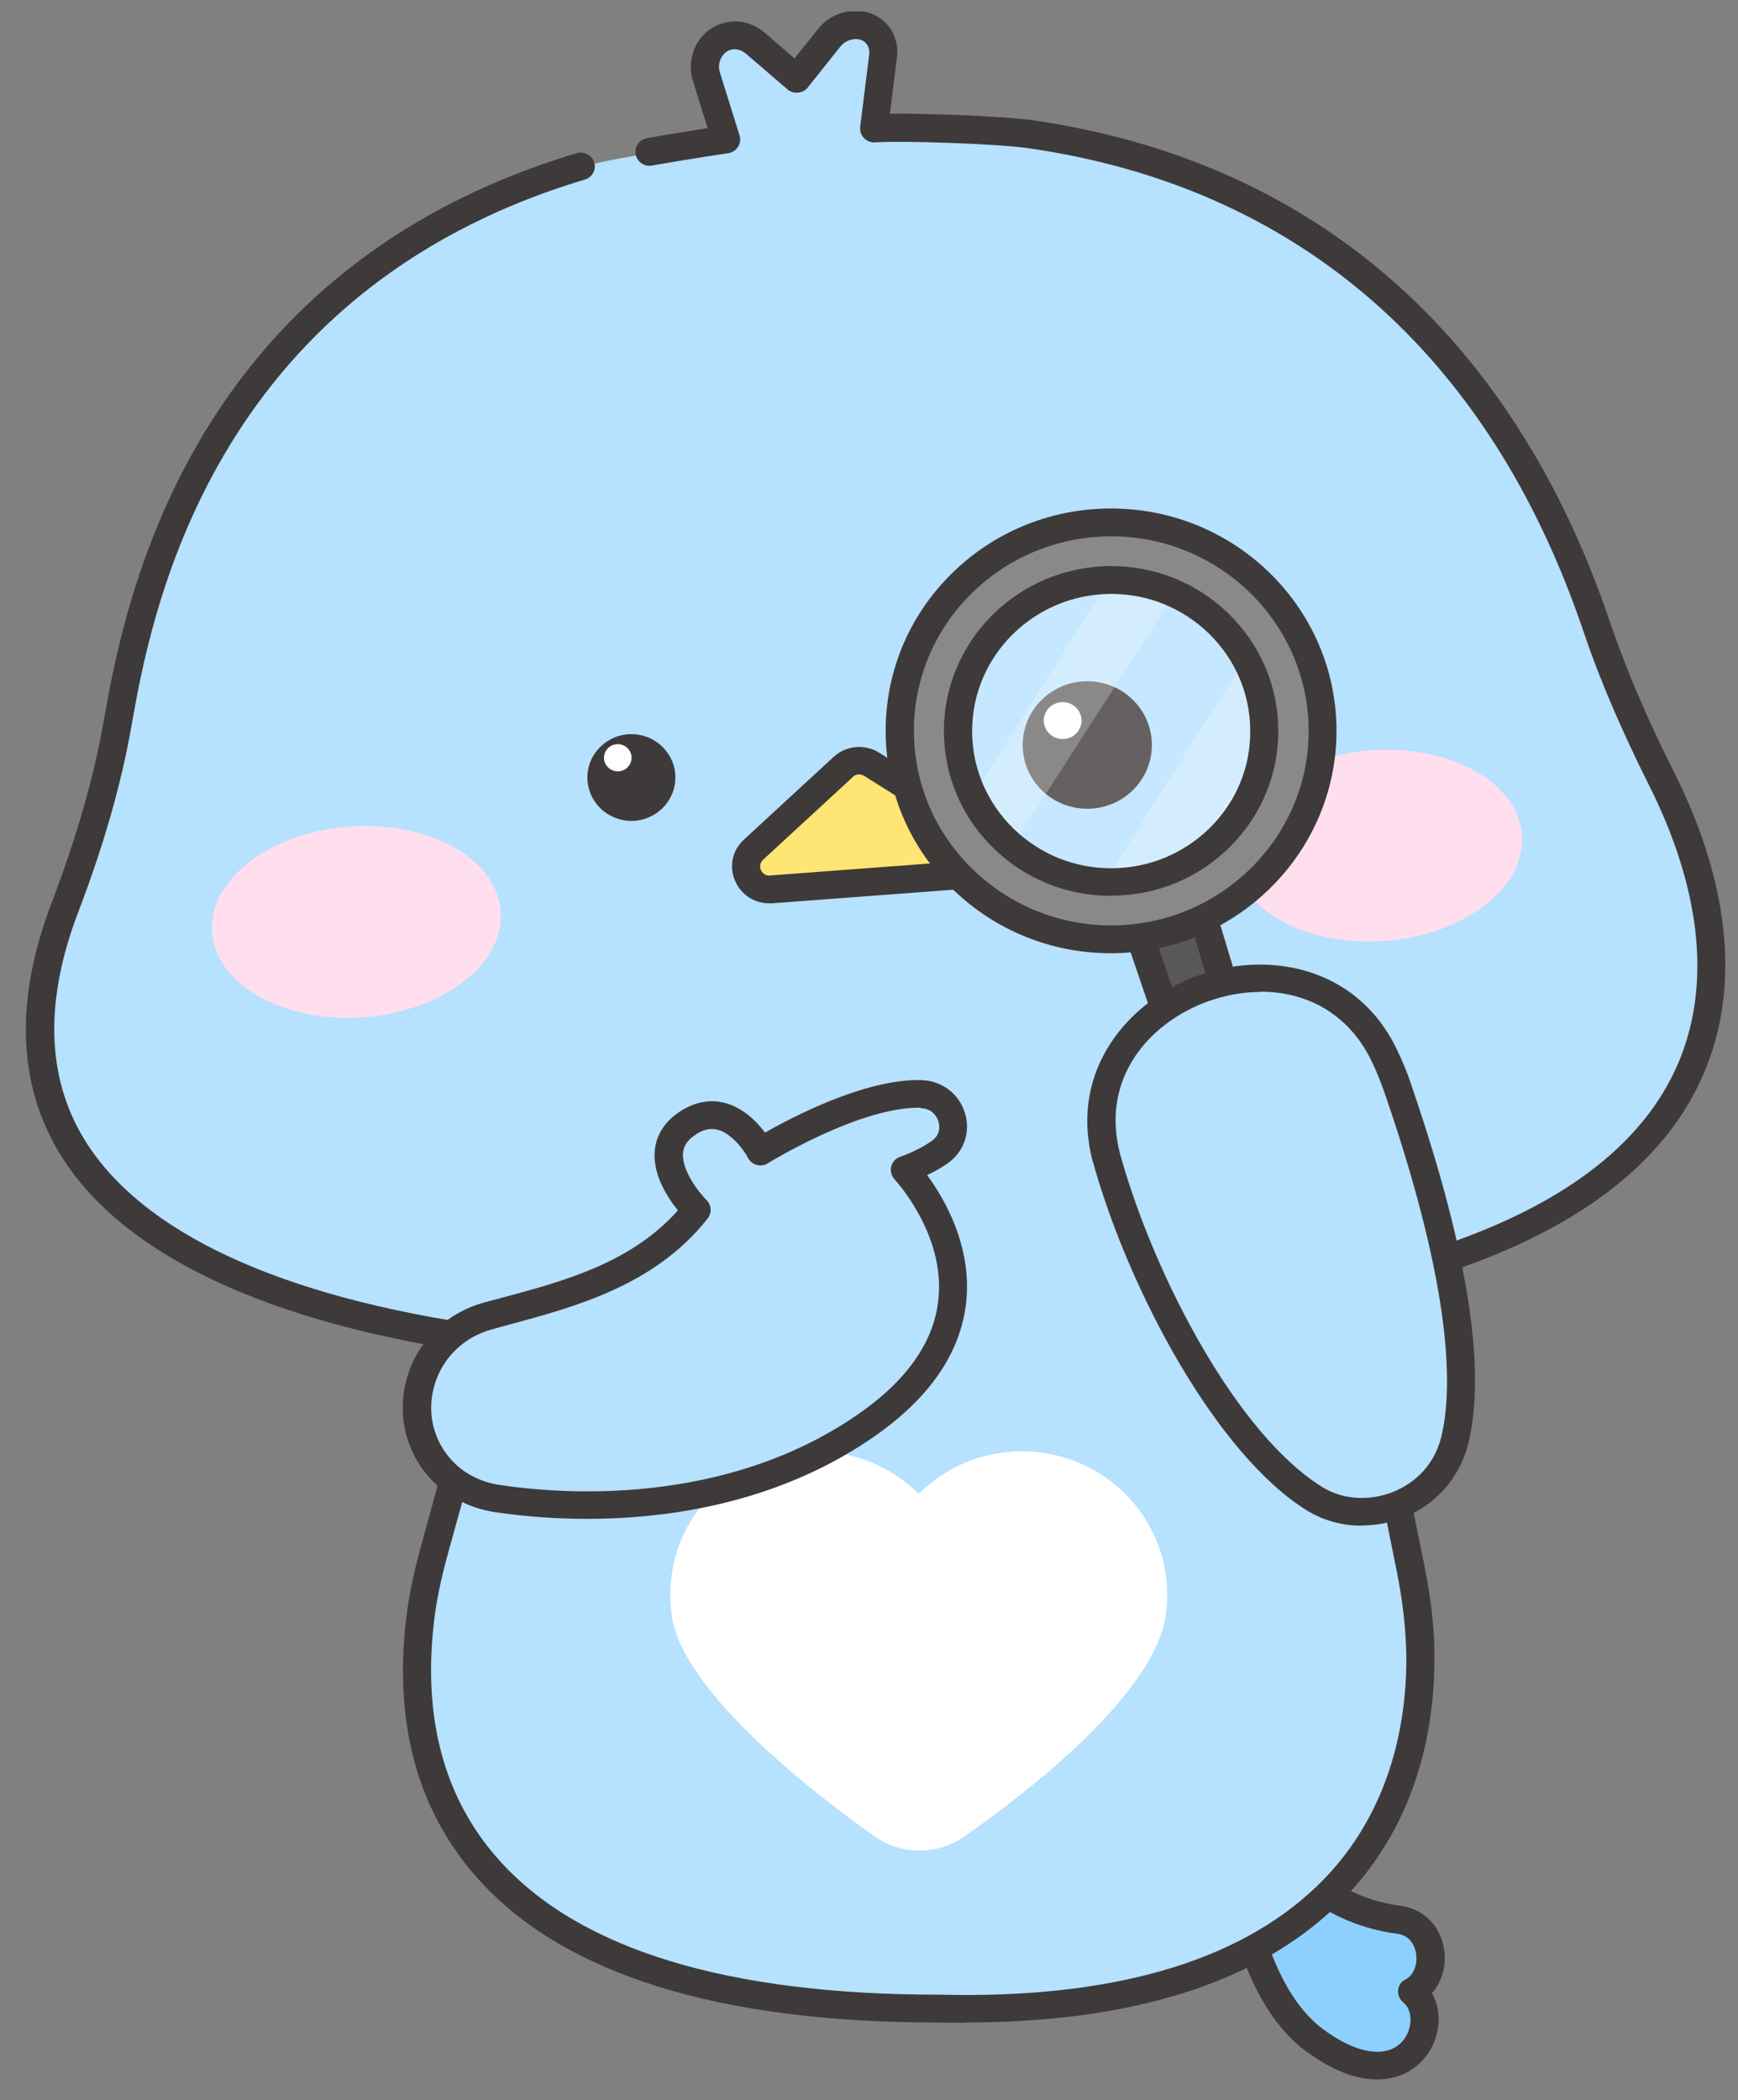 <?xml version="1.0" encoding="UTF-8"?>
<svg id="Layer_1" xmlns="http://www.w3.org/2000/svg" version="1.1" xmlns:xlink="http://www.w3.org/1999/xlink" viewBox="0 0 81.81 98.84">
  <rect x="0" y="0" width="81.81" height="98.84" fill="#808080" stroke="none"/>
  <!-- Generator: Adobe Illustrator 29.2.1, SVG Export Plug-In . SVG Version: 2.1.0 Build 116)  -->
  <defs>
    <style>
      .st0 {
        fill: #898989;
      }

      .st1 {
        fill: #3e3a39;
      }

      .st2 {
        fill: #595757;
      }

      .st3 {
        fill: #8dd0ff;
      }

      .st4 {
        opacity: .4;
      }

      .st5 {
        fill: #fff;
      }

      .st6 {
        fill: none;
      }

      .st7 {
        fill: #b6e1ff;
      }

      .st8 {
        fill: #ffdfee;
      }

      .st9 {
        fill: #ffe574;
      }

      .st10 {
        opacity: .2;
      }

      .st11 {
        clip-path: url(#clippath);
      }

      .st12 {
        opacity: .5;
      }
    </style>
    <clipPath id="clippath">
      <rect class="st6" x="1.22" y=".54" width="80" height="101"/>
    </clipPath>
  </defs>
  <g class="st11">
    <g>
      <path class="st3" d="M66.48,93.71c1.34-.7,1.13-3.14-.63-3.38-4.75-.63-6.35-4.69-6.35-4.69l-1.5.68s.31,6.83,3.71,9.56c4.47,3.48,6.42-.83,4.77-2.17h0Z"/>
      <path class="st1" d="M64.82,97.86c-.97,0-2.16-.41-3.53-1.47-3.59-2.88-3.95-9.75-3.96-10.04-.01-.27.14-.51.38-.62l1.5-.68c.17-.07.36-.08.53-.01.17.07.3.2.37.37.06.15,1.53,3.71,5.82,4.28,1.05.14,1.83.89,2.03,1.96.15.81-.07,1.6-.56,2.15.51.88.41,2.12-.32,3.02-.49.61-1.26,1.04-2.25,1.04h0ZM58.7,86.73c.14,1.5.78,6.51,3.43,8.65,1.67,1.3,3.18,1.54,3.92.64.46-.57.46-1.42,0-1.79-.17-.14-.26-.35-.24-.57.02-.22.15-.41.35-.51.45-.23.57-.81.49-1.25-.04-.24-.22-.82-.9-.9-3.97-.53-5.89-3.23-6.57-4.48l-.49.22h0Z"/>
      <path class="st7" d="M25.43,60.49s-21.57,34.04,18.56,34.03c29.22.68,23.46-22.29,18.68-33.23l-37.25-.8h0Z"/>
      <path class="st7" d="M65.77,70.76l.62,3.08c.29,1.44.47,2.91.46,4.37-.07,8.98-6.05,16.7-22.63,16.31-20.72.01-25.5-9.12-24.47-18.2.13-1.14.38-2.26.68-3.36l.85-3.07"/>
      <path class="st1" d="M45.4,95.19c-.39,0-.79,0-1.2-.01h-.04c-10.29,0-17.57-2.25-21.6-6.7-2.86-3.15-4.02-7.26-3.45-12.23.12-1.06.35-2.19.7-3.46l.84-3.07c.1-.35.46-.55.81-.46.35.1.56.45.47.8l-.85,3.07c-.33,1.2-.55,2.27-.66,3.26-.52,4.58.53,8.35,3.13,11.21,3.77,4.16,10.72,6.27,20.64,6.27h.04c8.04.2,14.01-1.52,17.73-5.08,2.74-2.61,4.2-6.28,4.24-10.59,0-1.31-.14-2.7-.45-4.24l-.62-3.08c-.07-.35.16-.7.52-.77.36-.07.71.16.78.51l.62,3.08c.33,1.63.49,3.1.47,4.51-.04,4.67-1.64,8.65-4.64,11.51-3.79,3.63-9.67,5.46-17.47,5.46h0Z"/>
      <path class="st5" d="M48.1,68.3c-1.9,0-3.62.77-4.86,2-1.24-1.24-2.96-2-4.86-2-3.77,0-6.83,3.01-6.83,6.74,0,.22.01.44.03.65.03.27.06.54.13.8.9,3.41,6.34,7.71,9.42,9.91,1.27.91,2.98.92,4.26.03,3.07-2.15,8.44-6.35,9.39-9.94.07-.26.1-.53.13-.8.02-.21.03-.43.03-.65,0-3.72-3.06-6.74-6.83-6.74h0Z"/>
      <path class="st7" d="M62.52,60.84c2.59-.43,4.84-1.3,6.76-2.02,14.84-5.61,11.72-16.59,8.94-22.13-1.17-2.33-2.23-4.71-3.07-7.18-2.33-6.88-8.6-20.59-26.69-23.17-1.39-.2-5.93-.37-7.32-.27l.43-3.45c.05-.55-.24-1.1-.75-1.31,0,0-.02,0-.03,0-.63-.25-1.35,0-1.76.52l-1.53,1.92-1.92-1.65c-.31-.27-.72-.43-1.13-.38-.07,0-.14.02-.2.04-.79.21-1.22,1.07-1.01,1.85l.94,3.01s-5.5.83-6.84,1.24C10.38,12.91,6.82,26.75,5.52,34.1c-.52,2.94-1.4,5.81-2.47,8.61-4.76,12.46,5.58,18.38,19.82,20.36,0,0,13.2,2.17,39.65-2.23h0Z"/>
      <path class="st1" d="M22.87,63.72s-.06,0-.09,0c-10.21-1.43-17.12-4.7-19.99-9.47-1.97-3.27-2.09-7.23-.36-11.76,1.17-3.07,1.97-5.85,2.44-8.49.93-5.25,3.74-21.23,22.27-26.79.35-.1.72.09.83.43.11.34-.09.71-.44.81C9.78,13.77,7.07,29.15,6.18,34.21c-.48,2.72-1.3,5.58-2.5,8.72-1.58,4.14-1.5,7.72.26,10.64,2.66,4.42,9.24,7.48,19.03,8.84.36.05.61.38.56.74-.05.33-.33.56-.65.56Z"/>
      <path class="st1" d="M62.52,61.49c-.3,0-.57-.2-.64-.5-.09-.35.13-.7.49-.79,2.55-.61,4.8-1.28,6.68-2,5.24-1.98,8.62-4.81,10.05-8.42,1.81-4.57.2-9.49-1.47-12.81-1.32-2.64-2.34-5.01-3.1-7.27-4.42-13.06-13.46-20.92-26.16-22.73-1.38-.2-5.87-.36-7.17-.27-.19.02-.39-.06-.53-.2-.14-.14-.2-.33-.18-.53l.43-3.45c.02-.27-.12-.53-.36-.63-.34-.13-.76,0-1.01.31l-1.53,1.92c-.11.14-.28.23-.46.24-.19.02-.36-.04-.5-.16l-1.92-1.65c-.19-.17-.42-.25-.61-.23-.04,0-.08.01-.12.02-.41.11-.66.59-.53,1.05l.93,2.98c.06.18.03.38-.07.54-.1.16-.27.27-.46.3-.02,0-1.82.27-3.59.58-.36.07-.7-.17-.77-.53-.07-.36.18-.69.54-.76,1.07-.19,2.16-.36,2.85-.47l-.71-2.28c-.32-1.19.34-2.37,1.47-2.67.1-.03.19-.04.29-.06.57-.07,1.17.12,1.65.53l1.39,1.2,1.1-1.38c.62-.77,1.66-1.07,2.54-.72.01,0,.05.02.06.03.75.31,1.21,1.1,1.13,1.96l-.34,2.71c1.88-.02,5.41.13,6.66.3,13.23,1.89,22.64,10.06,27.23,23.61.74,2.19,1.73,4.51,3.03,7.1,1.79,3.56,3.5,8.85,1.51,13.86-1.57,3.97-5.21,7.05-10.81,9.17-1.94.73-4.24,1.42-6.84,2.04-.05.01-.11.02-.16.02h0Z"/>
      <path class="st8" d="M65.19,44.28c3.75-.28,6.64-2.52,6.45-4.99-.19-2.48-3.39-4.26-7.14-3.98-3.75.28-6.64,2.52-6.45,4.99.19,2.48,3.39,4.26,7.14,3.98Z"/>
      <path class="st8" d="M17.12,47.87c3.75-.28,6.64-2.52,6.45-4.99-.19-2.48-3.39-4.26-7.14-3.98-3.75.28-6.64,2.52-6.45,4.99s3.39,4.26,7.14,3.98Z"/>
      <path class="st1" d="M51.18,38.06c1.68,0,3.04-1.34,3.04-3s-1.36-3-3.04-3-3.04,1.34-3.04,3,1.36,3,3.04,3Z"/>
      <path class="st1" d="M29.72,38.63c1.14,0,2.07-.91,2.07-2.04s-.93-2.04-2.07-2.04-2.07.91-2.07,2.04.93,2.04,2.07,2.04Z"/>
      <path class="st9" d="M39.68,36.09l-4.22,3.89c-.75.7-.2,1.94.83,1.87l9.33-.7c1.05-.08,1.39-1.44.5-1.99l-5.11-3.2c-.42-.27-.97-.21-1.34.12h0Z"/>
      <path class="st1" d="M36.21,42.51c-.7,0-1.32-.4-1.6-1.04-.3-.68-.15-1.45.41-1.96l4.22-3.89c.59-.54,1.46-.62,2.14-.2l5.11,3.2c.65.41.95,1.14.76,1.88-.19.74-.8,1.25-1.58,1.31l-9.33.7s-.09,0-.14,0ZM40.14,36.57l-4.22,3.89c-.2.19-.14.4-.1.49.04.08.15.28.43.25l9.33-.7c.28-.02.37-.23.39-.32.02-.09.05-.32-.19-.47l-5.11-3.2c-.17-.1-.38-.09-.53.05Z"/>
      <path class="st2" d="M53.31,43.03l1.92,5.64,2.72-1.16-1.93-6.41-2.71,1.94Z"/>
      <path class="st1" d="M55.23,49.32c-.09,0-.19-.02-.27-.06-.17-.07-.3-.21-.36-.39l-1.92-5.64c-.09-.27,0-.57.24-.73l2.71-1.94c.18-.13.4-.16.6-.09.2.07.36.23.42.43l1.93,6.41c.09.32-.07.65-.37.78l-2.72,1.16c-.08.03-.17.05-.26.05h0ZM54.09,43.28l1.54,4.51,1.52-.65-1.5-4.98-1.56,1.11h0Z"/>
      <g class="st10">
        <path class="st5" d="M55.29,27.94l-7.64,11.88c1.18.98,2.68,1.6,4.33,1.67l6.64-10.52c-.75-1.34-1.92-2.4-3.33-3.03Z"/>
      </g>
      <g class="st12">
        <path class="st5" d="M59.48,35.09l-3.47,5.41c1.91-1.13,3.25-3.11,3.47-5.41Z"/>
      </g>
      <g class="st10">
        <path class="st5" d="M45.1,34.45c0,1.07.26,2.09.71,3l6.41-10.15c-3.96.05-7.14,3.24-7.11,7.15Z"/>
      </g>
      <g class="st4">
        <path class="st5" d="M52.25,27.3h-.04l-6.41,10.15c.44.92,1.08,1.72,1.85,2.37l7.64-11.88c-.93-.42-1.95-.65-3.04-.64h0Z"/>
      </g>
      <g class="st4">
        <path class="st5" d="M59.51,34.35c0-1.22-.33-2.37-.89-3.37l-6.64,10.52c.12,0,.25.02.38.02,1.34,0,2.58-.38,3.65-1.01l3.47-5.41c.02-.24.04-.49.04-.73h0Z"/>
      </g>
      <path class="st0" d="M52.23,24.59c-5.5.04-9.92,4.46-9.88,9.88.04,5.42,4.53,9.78,10.02,9.74,5.49-.04,9.92-4.46,9.88-9.88-.04-5.41-4.53-9.78-10.02-9.74ZM52.36,41.51c-3.98.03-7.23-3.13-7.26-7.05-.03-3.93,3.17-7.13,7.16-7.16,3.98-.03,7.23,3.13,7.26,7.05.03,3.92-3.17,7.13-7.16,7.16Z"/>
      <path class="st1" d="M52.3,44.86c-2.81,0-5.45-1.07-7.45-3.01-2.02-1.96-3.14-4.58-3.16-7.38-.02-2.79,1.06-5.43,3.05-7.42,1.99-1.99,4.65-3.1,7.48-3.12h.08c5.82,0,10.57,4.64,10.61,10.39.04,5.77-4.68,10.49-10.54,10.54h-.08ZM52.24,25.24c-2.48.02-4.81.99-6.55,2.73-1.74,1.74-2.69,4.05-2.67,6.49.02,2.44,1,4.74,2.77,6.45,1.75,1.7,4.06,2.64,6.52,2.64h.07c5.12-.04,9.26-4.18,9.22-9.22-.04-5.02-4.2-9.09-9.29-9.09h-.07,0ZM52.3,42.16c-2.08,0-4.04-.79-5.52-2.23-1.5-1.45-2.33-3.4-2.35-5.47-.03-4.28,3.47-7.78,7.81-7.82h.06c2.08,0,4.04.79,5.52,2.23,1.5,1.45,2.33,3.4,2.35,5.47.02,2.07-.79,4.03-2.26,5.5-1.47,1.47-3.45,2.3-5.55,2.31h-.06ZM52.31,27.95h-.05c-3.61.03-6.53,2.94-6.5,6.5.01,1.72.71,3.34,1.95,4.55,1.24,1.2,2.86,1.86,4.59,1.86h.05c1.75-.01,3.39-.7,4.62-1.92,1.23-1.23,1.9-2.85,1.88-4.58-.01-1.72-.71-3.34-1.95-4.55-1.24-1.2-2.86-1.86-4.59-1.86h0Z"/>
      <path class="st7" d="M65.15,49.64c-3.46-7.11-15.08-2.77-13.06,4.86.02.07.04.15.06.22,1.64,5.75,5.6,13.26,9.74,15.82,2.28,1.41,5.81.32,6.58-2.7,1.34-5.28-2.1-14.93-2.7-16.7-.14-.42-.35-.94-.62-1.5Z"/>
      <path class="st1" d="M64.1,71.8c-.91,0-1.8-.24-2.57-.71-4.27-2.64-8.35-10.32-10.02-16.19-.02-.08-.04-.16-.07-.23-1.16-4.37,1.76-7.61,4.97-8.77,3.13-1.13,7.39-.53,9.33,3.46.32.66.53,1.22.65,1.57l.09.27c2.62,7.66,3.5,13.31,2.62,16.79-.41,1.57-1.52,2.83-3.05,3.43-.64.25-1.31.37-1.96.37h0ZM59.35,46.68c-.85,0-1.69.16-2.48.44-2.75.99-5.1,3.61-4.14,7.21l.06.21c1.61,5.64,5.46,12.97,9.45,15.44.95.59,2.2.68,3.33.23,1.14-.45,1.96-1.37,2.26-2.54.56-2.22.57-6.81-2.59-16.05l-.1-.28c-.11-.32-.3-.83-.59-1.43-1.13-2.31-3.16-3.24-5.2-3.24h0Z"/>
      <path class="st7" d="M22.93,61.93c3.16-.88,7.27-1.71,9.85-5,0,0-2.57-2.56-.49-4.03,2.08-1.47,3.51,1.28,3.51,1.28,0,0,4.48-2.78,7.56-2.71,1.47.03,2.06,1.91.85,2.74-.42.29-.96.57-1.64.81,0,0,6.23,6.52-1.92,12.1-6.47,4.43-14.32,3.81-17.27,3.37-.96-.14-1.86-.57-2.53-1.26-.02-.02-.04-.04-.06-.06-2.27-2.41-1.08-6.36,2.14-7.26h0Z"/>
      <path class="st1" d="M23.29,71.16c-1.13-.17-2.17-.69-2.91-1.45l-.07-.07c-1.21-1.28-1.64-3.07-1.16-4.77.49-1.74,1.84-3.07,3.6-3.56.31-.09.63-.17.96-.26,2.83-.76,6.01-1.62,8.2-4.09-.48-.59-1.19-1.67-1.09-2.8.06-.7.43-1.32,1.08-1.78.88-.62,1.67-.61,2.17-.49.9.22,1.56.9,1.94,1.41,1.34-.76,4.75-2.54,7.36-2.47.96.03,1.77.63,2.05,1.55.28.91-.05,1.84-.83,2.38-.29.2-.61.38-.95.54.8,1.09,2.12,3.32,1.84,5.98-.26,2.4-1.75,4.56-4.44,6.4-5.92,4.05-12.91,4.02-16.58,3.63-.44-.05-.84-.1-1.17-.15h0ZM43.35,52.13c-2.85-.07-7.15,2.58-7.2,2.61-.15.1-.34.13-.53.08-.18-.05-.33-.17-.41-.33-.16-.31-.75-1.16-1.45-1.33-.34-.08-.7,0-1.08.28-.34.24-.5.5-.53.82-.07.84.78,1.89,1.11,2.22.23.23.26.6.05.86-2.46,3.14-6.22,4.15-9.24,4.97-.32.09-.64.17-.95.26-1.31.37-2.32,1.36-2.68,2.66-.36,1.26-.04,2.58.86,3.53l.05.05c.54.56,1.31.94,2.15,1.07,2.97.45,10.55,1.01,16.8-3.26,2.36-1.61,3.66-3.45,3.87-5.45.34-3.1-2.04-5.64-2.06-5.67-.15-.16-.21-.39-.16-.6.05-.21.21-.39.42-.46.56-.2,1.06-.45,1.48-.74.47-.32.37-.8.32-.93-.08-.27-.32-.57-.73-.61-.03,0-.05,0-.08,0h0Z"/>
      <path class="st5" d="M29.08,36.3c.36,0,.65-.29.65-.64s-.29-.64-.65-.64-.65.29-.65.64.29.64.65.64Z"/>
      <path class="st5" d="M50.02,34.78c.49,0,.89-.39.89-.87s-.4-.87-.89-.87-.89.39-.89.87.4.87.89.87Z"/>
    </g>
  </g>
</svg>